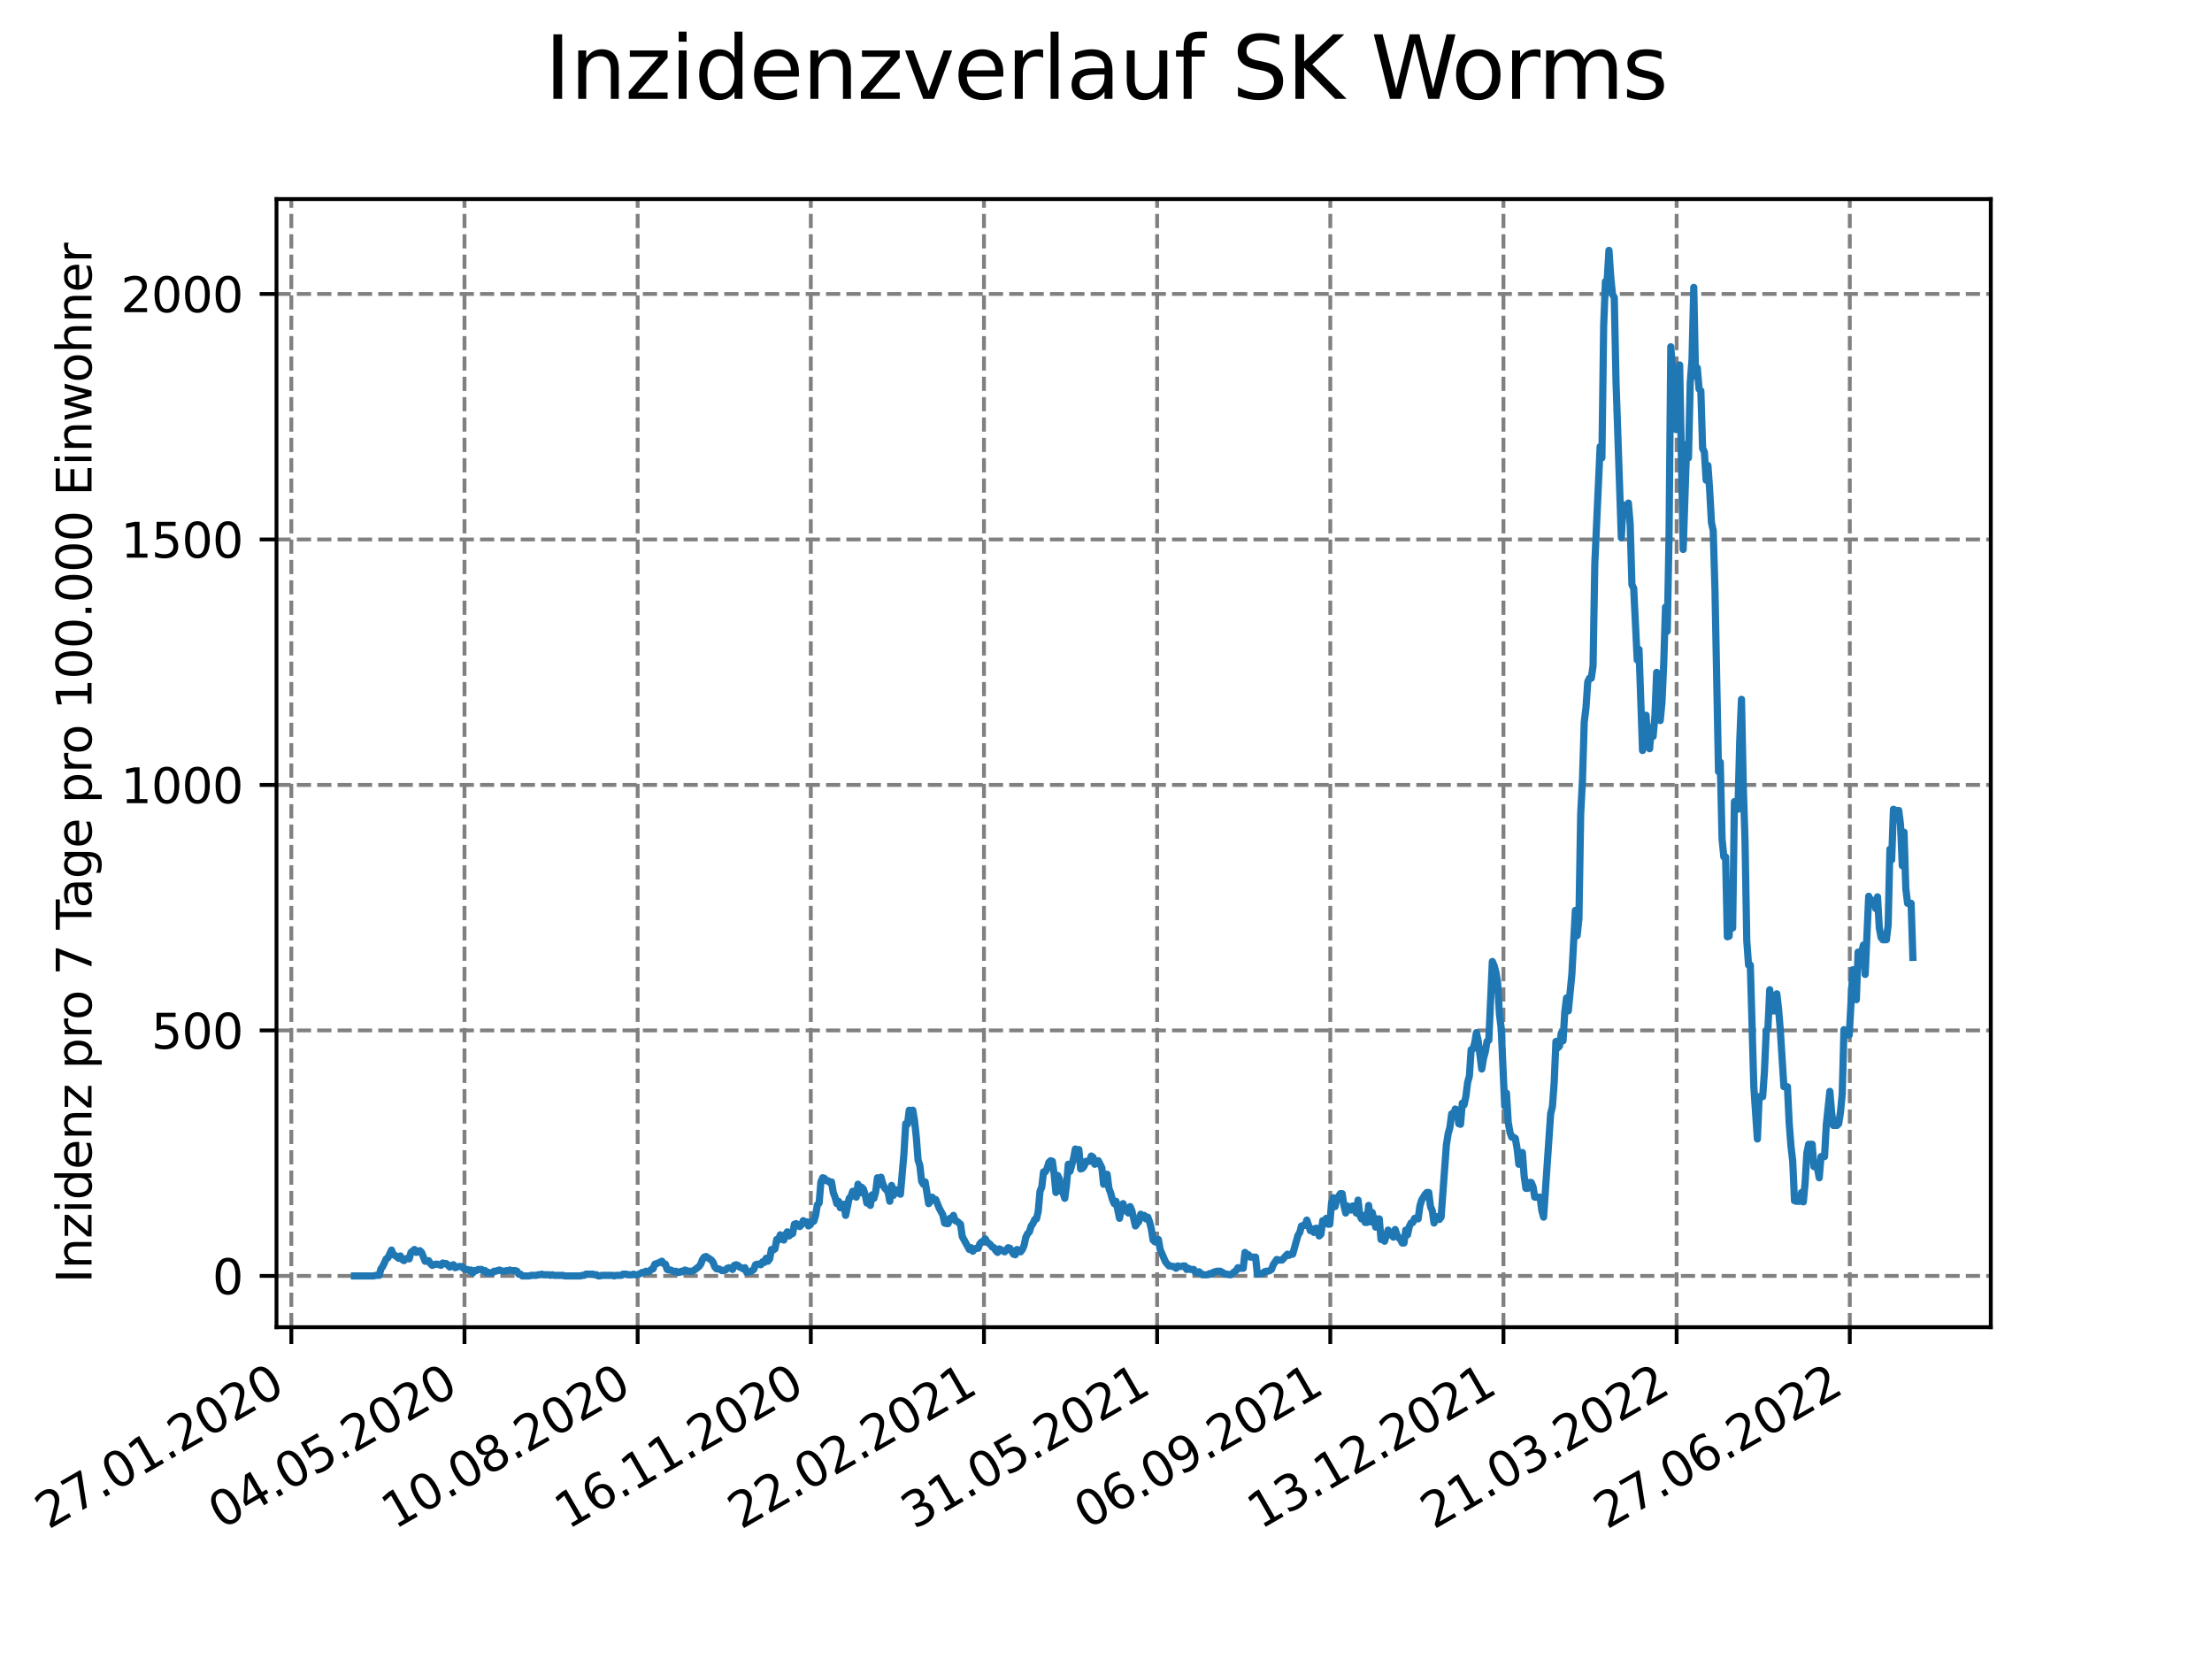 <?xml version="1.0" encoding="utf-8" standalone="no"?>
<!DOCTYPE svg PUBLIC "-//W3C//DTD SVG 1.1//EN"
  "http://www.w3.org/Graphics/SVG/1.1/DTD/svg11.dtd">
<svg xmlns:xlink="http://www.w3.org/1999/xlink" width="460.8pt" height="345.6pt" viewBox="0 0 460.8 345.6" xmlns="http://www.w3.org/2000/svg" version="1.1">
 <defs>
  <style type="text/css">*{stroke-linejoin: round; stroke-linecap: butt}</style>
 </defs>
 <g id="figure_1">
  <g id="patch_1">
   <path d="M 0 345.6 
L 460.8 345.6 
L 460.8 0 
L 0 0 
z
" style="fill: #ffffff"/>
  </g>
  <g id="axes_1">
   <g id="patch_2">
    <path d="M 57.6 276.48 
L 414.72 276.48 
L 414.72 41.472 
L 57.6 41.472 
z
" style="fill: #ffffff"/>
   </g>
   <g id="matplotlib.axis_1">
    <g id="xtick_1">
     <g id="line2d_1">
      <path d="M 60.689 276.48 
L 60.689 41.472 
" clip-path="url(#p555492377f)" style="fill: none; stroke-dasharray: 2.96,1.28; stroke-dashoffset: 0; stroke: #808080; stroke-width: 0.8"/>
     </g>
     <g id="line2d_2">
      <defs>
       <path id="m6aa07b5295" d="M 0 0 
L 0 3.5 
" style="stroke: #000000; stroke-width: 0.8"/>
      </defs>
      <g>
       <use xlink:href="#m6aa07b5295" x="60.689" y="276.48" style="stroke: #000000; stroke-width: 0.8"/>
      </g>
     </g>
     <g id="text_1">
      <!-- 27.01.2020 -->
      <g transform="translate(10.064 318.689)rotate(-30)scale(0.1 -0.1)">
       <defs>
        <path id="DejaVuSans-32" d="M 1228 531 
L 3431 531 
L 3431 0 
L 469 0 
L 469 531 
Q 828 903 1448 1529 
Q 2069 2156 2228 2338 
Q 2531 2678 2651 2914 
Q 2772 3150 2772 3378 
Q 2772 3750 2511 3984 
Q 2250 4219 1831 4219 
Q 1534 4219 1204 4116 
Q 875 4013 500 3803 
L 500 4441 
Q 881 4594 1212 4672 
Q 1544 4750 1819 4750 
Q 2544 4750 2975 4387 
Q 3406 4025 3406 3419 
Q 3406 3131 3298 2873 
Q 3191 2616 2906 2266 
Q 2828 2175 2409 1742 
Q 1991 1309 1228 531 
z
" transform="scale(0.016)"/>
        <path id="DejaVuSans-37" d="M 525 4666 
L 3525 4666 
L 3525 4397 
L 1831 0 
L 1172 0 
L 2766 4134 
L 525 4134 
L 525 4666 
z
" transform="scale(0.016)"/>
        <path id="DejaVuSans-2e" d="M 684 794 
L 1344 794 
L 1344 0 
L 684 0 
L 684 794 
z
" transform="scale(0.016)"/>
        <path id="DejaVuSans-30" d="M 2034 4250 
Q 1547 4250 1301 3770 
Q 1056 3291 1056 2328 
Q 1056 1369 1301 889 
Q 1547 409 2034 409 
Q 2525 409 2770 889 
Q 3016 1369 3016 2328 
Q 3016 3291 2770 3770 
Q 2525 4250 2034 4250 
z
M 2034 4750 
Q 2819 4750 3233 4129 
Q 3647 3509 3647 2328 
Q 3647 1150 3233 529 
Q 2819 -91 2034 -91 
Q 1250 -91 836 529 
Q 422 1150 422 2328 
Q 422 3509 836 4129 
Q 1250 4750 2034 4750 
z
" transform="scale(0.016)"/>
        <path id="DejaVuSans-31" d="M 794 531 
L 1825 531 
L 1825 4091 
L 703 3866 
L 703 4441 
L 1819 4666 
L 2450 4666 
L 2450 531 
L 3481 531 
L 3481 0 
L 794 0 
L 794 531 
z
" transform="scale(0.016)"/>
       </defs>
       <use xlink:href="#DejaVuSans-32"/>
       <use xlink:href="#DejaVuSans-37" x="63.623"/>
       <use xlink:href="#DejaVuSans-2e" x="127.246"/>
       <use xlink:href="#DejaVuSans-30" x="159.033"/>
       <use xlink:href="#DejaVuSans-31" x="222.656"/>
       <use xlink:href="#DejaVuSans-2e" x="286.279"/>
       <use xlink:href="#DejaVuSans-32" x="318.066"/>
       <use xlink:href="#DejaVuSans-30" x="381.689"/>
       <use xlink:href="#DejaVuSans-32" x="445.312"/>
       <use xlink:href="#DejaVuSans-30" x="508.936"/>
      </g>
     </g>
    </g>
    <g id="xtick_2">
     <g id="line2d_3">
      <path d="M 96.762 276.48 
L 96.762 41.472 
" clip-path="url(#p555492377f)" style="fill: none; stroke-dasharray: 2.96,1.28; stroke-dashoffset: 0; stroke: #808080; stroke-width: 0.8"/>
     </g>
     <g id="line2d_4">
      <g>
       <use xlink:href="#m6aa07b5295" x="96.762" y="276.48" style="stroke: #000000; stroke-width: 0.8"/>
      </g>
     </g>
     <g id="text_2">
      <!-- 04.05.2020 -->
      <g transform="translate(46.136 318.689)rotate(-30)scale(0.1 -0.1)">
       <defs>
        <path id="DejaVuSans-34" d="M 2419 4116 
L 825 1625 
L 2419 1625 
L 2419 4116 
z
M 2253 4666 
L 3047 4666 
L 3047 1625 
L 3713 1625 
L 3713 1100 
L 3047 1100 
L 3047 0 
L 2419 0 
L 2419 1100 
L 313 1100 
L 313 1709 
L 2253 4666 
z
" transform="scale(0.016)"/>
        <path id="DejaVuSans-35" d="M 691 4666 
L 3169 4666 
L 3169 4134 
L 1269 4134 
L 1269 2991 
Q 1406 3038 1543 3061 
Q 1681 3084 1819 3084 
Q 2600 3084 3056 2656 
Q 3513 2228 3513 1497 
Q 3513 744 3044 326 
Q 2575 -91 1722 -91 
Q 1428 -91 1123 -41 
Q 819 9 494 109 
L 494 744 
Q 775 591 1075 516 
Q 1375 441 1709 441 
Q 2250 441 2565 725 
Q 2881 1009 2881 1497 
Q 2881 1984 2565 2268 
Q 2250 2553 1709 2553 
Q 1456 2553 1204 2497 
Q 953 2441 691 2322 
L 691 4666 
z
" transform="scale(0.016)"/>
       </defs>
       <use xlink:href="#DejaVuSans-30"/>
       <use xlink:href="#DejaVuSans-34" x="63.623"/>
       <use xlink:href="#DejaVuSans-2e" x="127.246"/>
       <use xlink:href="#DejaVuSans-30" x="159.033"/>
       <use xlink:href="#DejaVuSans-35" x="222.656"/>
       <use xlink:href="#DejaVuSans-2e" x="286.279"/>
       <use xlink:href="#DejaVuSans-32" x="318.066"/>
       <use xlink:href="#DejaVuSans-30" x="381.689"/>
       <use xlink:href="#DejaVuSans-32" x="445.312"/>
       <use xlink:href="#DejaVuSans-30" x="508.936"/>
      </g>
     </g>
    </g>
    <g id="xtick_3">
     <g id="line2d_5">
      <path d="M 132.834 276.48 
L 132.834 41.472 
" clip-path="url(#p555492377f)" style="fill: none; stroke-dasharray: 2.96,1.28; stroke-dashoffset: 0; stroke: #808080; stroke-width: 0.8"/>
     </g>
     <g id="line2d_6">
      <g>
       <use xlink:href="#m6aa07b5295" x="132.834" y="276.48" style="stroke: #000000; stroke-width: 0.8"/>
      </g>
     </g>
     <g id="text_3">
      <!-- 10.08.2020 -->
      <g transform="translate(82.209 318.689)rotate(-30)scale(0.1 -0.1)">
       <defs>
        <path id="DejaVuSans-38" d="M 2034 2216 
Q 1584 2216 1326 1975 
Q 1069 1734 1069 1313 
Q 1069 891 1326 650 
Q 1584 409 2034 409 
Q 2484 409 2743 651 
Q 3003 894 3003 1313 
Q 3003 1734 2745 1975 
Q 2488 2216 2034 2216 
z
M 1403 2484 
Q 997 2584 770 2862 
Q 544 3141 544 3541 
Q 544 4100 942 4425 
Q 1341 4750 2034 4750 
Q 2731 4750 3128 4425 
Q 3525 4100 3525 3541 
Q 3525 3141 3298 2862 
Q 3072 2584 2669 2484 
Q 3125 2378 3379 2068 
Q 3634 1759 3634 1313 
Q 3634 634 3220 271 
Q 2806 -91 2034 -91 
Q 1263 -91 848 271 
Q 434 634 434 1313 
Q 434 1759 690 2068 
Q 947 2378 1403 2484 
z
M 1172 3481 
Q 1172 3119 1398 2916 
Q 1625 2713 2034 2713 
Q 2441 2713 2670 2916 
Q 2900 3119 2900 3481 
Q 2900 3844 2670 4047 
Q 2441 4250 2034 4250 
Q 1625 4250 1398 4047 
Q 1172 3844 1172 3481 
z
" transform="scale(0.016)"/>
       </defs>
       <use xlink:href="#DejaVuSans-31"/>
       <use xlink:href="#DejaVuSans-30" x="63.623"/>
       <use xlink:href="#DejaVuSans-2e" x="127.246"/>
       <use xlink:href="#DejaVuSans-30" x="159.033"/>
       <use xlink:href="#DejaVuSans-38" x="222.656"/>
       <use xlink:href="#DejaVuSans-2e" x="286.279"/>
       <use xlink:href="#DejaVuSans-32" x="318.066"/>
       <use xlink:href="#DejaVuSans-30" x="381.689"/>
       <use xlink:href="#DejaVuSans-32" x="445.312"/>
       <use xlink:href="#DejaVuSans-30" x="508.936"/>
      </g>
     </g>
    </g>
    <g id="xtick_4">
     <g id="line2d_7">
      <path d="M 168.907 276.48 
L 168.907 41.472 
" clip-path="url(#p555492377f)" style="fill: none; stroke-dasharray: 2.96,1.28; stroke-dashoffset: 0; stroke: #808080; stroke-width: 0.8"/>
     </g>
     <g id="line2d_8">
      <g>
       <use xlink:href="#m6aa07b5295" x="168.907" y="276.48" style="stroke: #000000; stroke-width: 0.8"/>
      </g>
     </g>
     <g id="text_4">
      <!-- 16.11.2020 -->
      <g transform="translate(118.282 318.689)rotate(-30)scale(0.1 -0.1)">
       <defs>
        <path id="DejaVuSans-36" d="M 2113 2584 
Q 1688 2584 1439 2293 
Q 1191 2003 1191 1497 
Q 1191 994 1439 701 
Q 1688 409 2113 409 
Q 2538 409 2786 701 
Q 3034 994 3034 1497 
Q 3034 2003 2786 2293 
Q 2538 2584 2113 2584 
z
M 3366 4563 
L 3366 3988 
Q 3128 4100 2886 4159 
Q 2644 4219 2406 4219 
Q 1781 4219 1451 3797 
Q 1122 3375 1075 2522 
Q 1259 2794 1537 2939 
Q 1816 3084 2150 3084 
Q 2853 3084 3261 2657 
Q 3669 2231 3669 1497 
Q 3669 778 3244 343 
Q 2819 -91 2113 -91 
Q 1303 -91 875 529 
Q 447 1150 447 2328 
Q 447 3434 972 4092 
Q 1497 4750 2381 4750 
Q 2619 4750 2861 4703 
Q 3103 4656 3366 4563 
z
" transform="scale(0.016)"/>
       </defs>
       <use xlink:href="#DejaVuSans-31"/>
       <use xlink:href="#DejaVuSans-36" x="63.623"/>
       <use xlink:href="#DejaVuSans-2e" x="127.246"/>
       <use xlink:href="#DejaVuSans-31" x="159.033"/>
       <use xlink:href="#DejaVuSans-31" x="222.656"/>
       <use xlink:href="#DejaVuSans-2e" x="286.279"/>
       <use xlink:href="#DejaVuSans-32" x="318.066"/>
       <use xlink:href="#DejaVuSans-30" x="381.689"/>
       <use xlink:href="#DejaVuSans-32" x="445.312"/>
       <use xlink:href="#DejaVuSans-30" x="508.936"/>
      </g>
     </g>
    </g>
    <g id="xtick_5">
     <g id="line2d_9">
      <path d="M 204.98 276.48 
L 204.98 41.472 
" clip-path="url(#p555492377f)" style="fill: none; stroke-dasharray: 2.96,1.28; stroke-dashoffset: 0; stroke: #808080; stroke-width: 0.8"/>
     </g>
     <g id="line2d_10">
      <g>
       <use xlink:href="#m6aa07b5295" x="204.98" y="276.48" style="stroke: #000000; stroke-width: 0.8"/>
      </g>
     </g>
     <g id="text_5">
      <!-- 22.02.2021 -->
      <g transform="translate(154.355 318.689)rotate(-30)scale(0.1 -0.1)">
       <use xlink:href="#DejaVuSans-32"/>
       <use xlink:href="#DejaVuSans-32" x="63.623"/>
       <use xlink:href="#DejaVuSans-2e" x="127.246"/>
       <use xlink:href="#DejaVuSans-30" x="159.033"/>
       <use xlink:href="#DejaVuSans-32" x="222.656"/>
       <use xlink:href="#DejaVuSans-2e" x="286.279"/>
       <use xlink:href="#DejaVuSans-32" x="318.066"/>
       <use xlink:href="#DejaVuSans-30" x="381.689"/>
       <use xlink:href="#DejaVuSans-32" x="445.312"/>
       <use xlink:href="#DejaVuSans-31" x="508.936"/>
      </g>
     </g>
    </g>
    <g id="xtick_6">
     <g id="line2d_11">
      <path d="M 241.053 276.48 
L 241.053 41.472 
" clip-path="url(#p555492377f)" style="fill: none; stroke-dasharray: 2.96,1.28; stroke-dashoffset: 0; stroke: #808080; stroke-width: 0.8"/>
     </g>
     <g id="line2d_12">
      <g>
       <use xlink:href="#m6aa07b5295" x="241.053" y="276.48" style="stroke: #000000; stroke-width: 0.8"/>
      </g>
     </g>
     <g id="text_6">
      <!-- 31.05.2021 -->
      <g transform="translate(190.427 318.689)rotate(-30)scale(0.1 -0.1)">
       <defs>
        <path id="DejaVuSans-33" d="M 2597 2516 
Q 3050 2419 3304 2112 
Q 3559 1806 3559 1356 
Q 3559 666 3084 287 
Q 2609 -91 1734 -91 
Q 1441 -91 1130 -33 
Q 819 25 488 141 
L 488 750 
Q 750 597 1062 519 
Q 1375 441 1716 441 
Q 2309 441 2620 675 
Q 2931 909 2931 1356 
Q 2931 1769 2642 2001 
Q 2353 2234 1838 2234 
L 1294 2234 
L 1294 2753 
L 1863 2753 
Q 2328 2753 2575 2939 
Q 2822 3125 2822 3475 
Q 2822 3834 2567 4026 
Q 2313 4219 1838 4219 
Q 1578 4219 1281 4162 
Q 984 4106 628 3988 
L 628 4550 
Q 988 4650 1302 4700 
Q 1616 4750 1894 4750 
Q 2613 4750 3031 4423 
Q 3450 4097 3450 3541 
Q 3450 3153 3228 2886 
Q 3006 2619 2597 2516 
z
" transform="scale(0.016)"/>
       </defs>
       <use xlink:href="#DejaVuSans-33"/>
       <use xlink:href="#DejaVuSans-31" x="63.623"/>
       <use xlink:href="#DejaVuSans-2e" x="127.246"/>
       <use xlink:href="#DejaVuSans-30" x="159.033"/>
       <use xlink:href="#DejaVuSans-35" x="222.656"/>
       <use xlink:href="#DejaVuSans-2e" x="286.279"/>
       <use xlink:href="#DejaVuSans-32" x="318.066"/>
       <use xlink:href="#DejaVuSans-30" x="381.689"/>
       <use xlink:href="#DejaVuSans-32" x="445.312"/>
       <use xlink:href="#DejaVuSans-31" x="508.936"/>
      </g>
     </g>
    </g>
    <g id="xtick_7">
     <g id="line2d_13">
      <path d="M 277.125 276.48 
L 277.125 41.472 
" clip-path="url(#p555492377f)" style="fill: none; stroke-dasharray: 2.96,1.28; stroke-dashoffset: 0; stroke: #808080; stroke-width: 0.8"/>
     </g>
     <g id="line2d_14">
      <g>
       <use xlink:href="#m6aa07b5295" x="277.125" y="276.48" style="stroke: #000000; stroke-width: 0.8"/>
      </g>
     </g>
     <g id="text_7">
      <!-- 06.09.2021 -->
      <g transform="translate(226.5 318.689)rotate(-30)scale(0.1 -0.1)">
       <defs>
        <path id="DejaVuSans-39" d="M 703 97 
L 703 672 
Q 941 559 1184 500 
Q 1428 441 1663 441 
Q 2288 441 2617 861 
Q 2947 1281 2994 2138 
Q 2813 1869 2534 1725 
Q 2256 1581 1919 1581 
Q 1219 1581 811 2004 
Q 403 2428 403 3163 
Q 403 3881 828 4315 
Q 1253 4750 1959 4750 
Q 2769 4750 3195 4129 
Q 3622 3509 3622 2328 
Q 3622 1225 3098 567 
Q 2575 -91 1691 -91 
Q 1453 -91 1209 -44 
Q 966 3 703 97 
z
M 1959 2075 
Q 2384 2075 2632 2365 
Q 2881 2656 2881 3163 
Q 2881 3666 2632 3958 
Q 2384 4250 1959 4250 
Q 1534 4250 1286 3958 
Q 1038 3666 1038 3163 
Q 1038 2656 1286 2365 
Q 1534 2075 1959 2075 
z
" transform="scale(0.016)"/>
       </defs>
       <use xlink:href="#DejaVuSans-30"/>
       <use xlink:href="#DejaVuSans-36" x="63.623"/>
       <use xlink:href="#DejaVuSans-2e" x="127.246"/>
       <use xlink:href="#DejaVuSans-30" x="159.033"/>
       <use xlink:href="#DejaVuSans-39" x="222.656"/>
       <use xlink:href="#DejaVuSans-2e" x="286.279"/>
       <use xlink:href="#DejaVuSans-32" x="318.066"/>
       <use xlink:href="#DejaVuSans-30" x="381.689"/>
       <use xlink:href="#DejaVuSans-32" x="445.312"/>
       <use xlink:href="#DejaVuSans-31" x="508.936"/>
      </g>
     </g>
    </g>
    <g id="xtick_8">
     <g id="line2d_15">
      <path d="M 313.198 276.48 
L 313.198 41.472 
" clip-path="url(#p555492377f)" style="fill: none; stroke-dasharray: 2.96,1.28; stroke-dashoffset: 0; stroke: #808080; stroke-width: 0.8"/>
     </g>
     <g id="line2d_16">
      <g>
       <use xlink:href="#m6aa07b5295" x="313.198" y="276.48" style="stroke: #000000; stroke-width: 0.8"/>
      </g>
     </g>
     <g id="text_8">
      <!-- 13.12.2021 -->
      <g transform="translate(262.573 318.689)rotate(-30)scale(0.1 -0.1)">
       <use xlink:href="#DejaVuSans-31"/>
       <use xlink:href="#DejaVuSans-33" x="63.623"/>
       <use xlink:href="#DejaVuSans-2e" x="127.246"/>
       <use xlink:href="#DejaVuSans-31" x="159.033"/>
       <use xlink:href="#DejaVuSans-32" x="222.656"/>
       <use xlink:href="#DejaVuSans-2e" x="286.279"/>
       <use xlink:href="#DejaVuSans-32" x="318.066"/>
       <use xlink:href="#DejaVuSans-30" x="381.689"/>
       <use xlink:href="#DejaVuSans-32" x="445.312"/>
       <use xlink:href="#DejaVuSans-31" x="508.936"/>
      </g>
     </g>
    </g>
    <g id="xtick_9">
     <g id="line2d_17">
      <path d="M 349.271 276.48 
L 349.271 41.472 
" clip-path="url(#p555492377f)" style="fill: none; stroke-dasharray: 2.96,1.28; stroke-dashoffset: 0; stroke: #808080; stroke-width: 0.8"/>
     </g>
     <g id="line2d_18">
      <g>
       <use xlink:href="#m6aa07b5295" x="349.271" y="276.48" style="stroke: #000000; stroke-width: 0.8"/>
      </g>
     </g>
     <g id="text_9">
      <!-- 21.03.2022 -->
      <g transform="translate(298.645 318.689)rotate(-30)scale(0.1 -0.1)">
       <use xlink:href="#DejaVuSans-32"/>
       <use xlink:href="#DejaVuSans-31" x="63.623"/>
       <use xlink:href="#DejaVuSans-2e" x="127.246"/>
       <use xlink:href="#DejaVuSans-30" x="159.033"/>
       <use xlink:href="#DejaVuSans-33" x="222.656"/>
       <use xlink:href="#DejaVuSans-2e" x="286.279"/>
       <use xlink:href="#DejaVuSans-32" x="318.066"/>
       <use xlink:href="#DejaVuSans-30" x="381.689"/>
       <use xlink:href="#DejaVuSans-32" x="445.312"/>
       <use xlink:href="#DejaVuSans-32" x="508.936"/>
      </g>
     </g>
    </g>
    <g id="xtick_10">
     <g id="line2d_19">
      <path d="M 385.343 276.48 
L 385.343 41.472 
" clip-path="url(#p555492377f)" style="fill: none; stroke-dasharray: 2.96,1.28; stroke-dashoffset: 0; stroke: #808080; stroke-width: 0.8"/>
     </g>
     <g id="line2d_20">
      <g>
       <use xlink:href="#m6aa07b5295" x="385.343" y="276.48" style="stroke: #000000; stroke-width: 0.8"/>
      </g>
     </g>
     <g id="text_10">
      <!-- 27.06.2022 -->
      <g transform="translate(334.718 318.689)rotate(-30)scale(0.1 -0.1)">
       <use xlink:href="#DejaVuSans-32"/>
       <use xlink:href="#DejaVuSans-37" x="63.623"/>
       <use xlink:href="#DejaVuSans-2e" x="127.246"/>
       <use xlink:href="#DejaVuSans-30" x="159.033"/>
       <use xlink:href="#DejaVuSans-36" x="222.656"/>
       <use xlink:href="#DejaVuSans-2e" x="286.279"/>
       <use xlink:href="#DejaVuSans-32" x="318.066"/>
       <use xlink:href="#DejaVuSans-30" x="381.689"/>
       <use xlink:href="#DejaVuSans-32" x="445.312"/>
       <use xlink:href="#DejaVuSans-32" x="508.936"/>
      </g>
     </g>
    </g>
   </g>
   <g id="matplotlib.axis_2">
    <g id="ytick_1">
     <g id="line2d_21">
      <path d="M 57.6 265.798 
L 414.72 265.798 
" clip-path="url(#p555492377f)" style="fill: none; stroke-dasharray: 2.96,1.28; stroke-dashoffset: 0; stroke: #808080; stroke-width: 0.8"/>
     </g>
     <g id="line2d_22">
      <defs>
       <path id="mf9fb3c5ab1" d="M 0 0 
L -3.5 0 
" style="stroke: #000000; stroke-width: 0.8"/>
      </defs>
      <g>
       <use xlink:href="#mf9fb3c5ab1" x="57.6" y="265.798" style="stroke: #000000; stroke-width: 0.8"/>
      </g>
     </g>
     <g id="text_11">
      <!-- 0 -->
      <g transform="translate(44.237 269.597)scale(0.1 -0.1)">
       <use xlink:href="#DejaVuSans-30"/>
      </g>
     </g>
    </g>
    <g id="ytick_2">
     <g id="line2d_23">
      <path d="M 57.6 214.657 
L 414.72 214.657 
" clip-path="url(#p555492377f)" style="fill: none; stroke-dasharray: 2.96,1.28; stroke-dashoffset: 0; stroke: #808080; stroke-width: 0.8"/>
     </g>
     <g id="line2d_24">
      <g>
       <use xlink:href="#mf9fb3c5ab1" x="57.6" y="214.657" style="stroke: #000000; stroke-width: 0.8"/>
      </g>
     </g>
     <g id="text_12">
      <!-- 500 -->
      <g transform="translate(31.512 218.456)scale(0.1 -0.1)">
       <use xlink:href="#DejaVuSans-35"/>
       <use xlink:href="#DejaVuSans-30" x="63.623"/>
       <use xlink:href="#DejaVuSans-30" x="127.246"/>
      </g>
     </g>
    </g>
    <g id="ytick_3">
     <g id="line2d_25">
      <path d="M 57.6 163.516 
L 414.72 163.516 
" clip-path="url(#p555492377f)" style="fill: none; stroke-dasharray: 2.96,1.28; stroke-dashoffset: 0; stroke: #808080; stroke-width: 0.8"/>
     </g>
     <g id="line2d_26">
      <g>
       <use xlink:href="#mf9fb3c5ab1" x="57.6" y="163.516" style="stroke: #000000; stroke-width: 0.8"/>
      </g>
     </g>
     <g id="text_13">
      <!-- 1000 -->
      <g transform="translate(25.15 167.315)scale(0.1 -0.1)">
       <use xlink:href="#DejaVuSans-31"/>
       <use xlink:href="#DejaVuSans-30" x="63.623"/>
       <use xlink:href="#DejaVuSans-30" x="127.246"/>
       <use xlink:href="#DejaVuSans-30" x="190.869"/>
      </g>
     </g>
    </g>
    <g id="ytick_4">
     <g id="line2d_27">
      <path d="M 57.6 112.375 
L 414.72 112.375 
" clip-path="url(#p555492377f)" style="fill: none; stroke-dasharray: 2.96,1.28; stroke-dashoffset: 0; stroke: #808080; stroke-width: 0.8"/>
     </g>
     <g id="line2d_28">
      <g>
       <use xlink:href="#mf9fb3c5ab1" x="57.6" y="112.375" style="stroke: #000000; stroke-width: 0.8"/>
      </g>
     </g>
     <g id="text_14">
      <!-- 1500 -->
      <g transform="translate(25.15 116.174)scale(0.1 -0.1)">
       <use xlink:href="#DejaVuSans-31"/>
       <use xlink:href="#DejaVuSans-35" x="63.623"/>
       <use xlink:href="#DejaVuSans-30" x="127.246"/>
       <use xlink:href="#DejaVuSans-30" x="190.869"/>
      </g>
     </g>
    </g>
    <g id="ytick_5">
     <g id="line2d_29">
      <path d="M 57.6 61.234 
L 414.72 61.234 
" clip-path="url(#p555492377f)" style="fill: none; stroke-dasharray: 2.96,1.28; stroke-dashoffset: 0; stroke: #808080; stroke-width: 0.8"/>
     </g>
     <g id="line2d_30">
      <g>
       <use xlink:href="#mf9fb3c5ab1" x="57.6" y="61.234" style="stroke: #000000; stroke-width: 0.8"/>
      </g>
     </g>
     <g id="text_15">
      <!-- 2000 -->
      <g transform="translate(25.15 65.033)scale(0.1 -0.1)">
       <use xlink:href="#DejaVuSans-32"/>
       <use xlink:href="#DejaVuSans-30" x="63.623"/>
       <use xlink:href="#DejaVuSans-30" x="127.246"/>
       <use xlink:href="#DejaVuSans-30" x="190.869"/>
      </g>
     </g>
    </g>
    <g id="text_16">
     <!-- Inzidenz pro 7 Tage pro 100.000 Einwohner -->
     <g transform="translate(19.07 267.301)rotate(-90)scale(0.1 -0.1)">
      <defs>
       <path id="DejaVuSans-49" d="M 628 4666 
L 1259 4666 
L 1259 0 
L 628 0 
L 628 4666 
z
" transform="scale(0.016)"/>
       <path id="DejaVuSans-6e" d="M 3513 2113 
L 3513 0 
L 2938 0 
L 2938 2094 
Q 2938 2591 2744 2837 
Q 2550 3084 2163 3084 
Q 1697 3084 1428 2787 
Q 1159 2491 1159 1978 
L 1159 0 
L 581 0 
L 581 3500 
L 1159 3500 
L 1159 2956 
Q 1366 3272 1645 3428 
Q 1925 3584 2291 3584 
Q 2894 3584 3203 3211 
Q 3513 2838 3513 2113 
z
" transform="scale(0.016)"/>
       <path id="DejaVuSans-7a" d="M 353 3500 
L 3084 3500 
L 3084 2975 
L 922 459 
L 3084 459 
L 3084 0 
L 275 0 
L 275 525 
L 2438 3041 
L 353 3041 
L 353 3500 
z
" transform="scale(0.016)"/>
       <path id="DejaVuSans-69" d="M 603 3500 
L 1178 3500 
L 1178 0 
L 603 0 
L 603 3500 
z
M 603 4863 
L 1178 4863 
L 1178 4134 
L 603 4134 
L 603 4863 
z
" transform="scale(0.016)"/>
       <path id="DejaVuSans-64" d="M 2906 2969 
L 2906 4863 
L 3481 4863 
L 3481 0 
L 2906 0 
L 2906 525 
Q 2725 213 2448 61 
Q 2172 -91 1784 -91 
Q 1150 -91 751 415 
Q 353 922 353 1747 
Q 353 2572 751 3078 
Q 1150 3584 1784 3584 
Q 2172 3584 2448 3432 
Q 2725 3281 2906 2969 
z
M 947 1747 
Q 947 1113 1208 752 
Q 1469 391 1925 391 
Q 2381 391 2643 752 
Q 2906 1113 2906 1747 
Q 2906 2381 2643 2742 
Q 2381 3103 1925 3103 
Q 1469 3103 1208 2742 
Q 947 2381 947 1747 
z
" transform="scale(0.016)"/>
       <path id="DejaVuSans-65" d="M 3597 1894 
L 3597 1613 
L 953 1613 
Q 991 1019 1311 708 
Q 1631 397 2203 397 
Q 2534 397 2845 478 
Q 3156 559 3463 722 
L 3463 178 
Q 3153 47 2828 -22 
Q 2503 -91 2169 -91 
Q 1331 -91 842 396 
Q 353 884 353 1716 
Q 353 2575 817 3079 
Q 1281 3584 2069 3584 
Q 2775 3584 3186 3129 
Q 3597 2675 3597 1894 
z
M 3022 2063 
Q 3016 2534 2758 2815 
Q 2500 3097 2075 3097 
Q 1594 3097 1305 2825 
Q 1016 2553 972 2059 
L 3022 2063 
z
" transform="scale(0.016)"/>
       <path id="DejaVuSans-20" transform="scale(0.016)"/>
       <path id="DejaVuSans-70" d="M 1159 525 
L 1159 -1331 
L 581 -1331 
L 581 3500 
L 1159 3500 
L 1159 2969 
Q 1341 3281 1617 3432 
Q 1894 3584 2278 3584 
Q 2916 3584 3314 3078 
Q 3713 2572 3713 1747 
Q 3713 922 3314 415 
Q 2916 -91 2278 -91 
Q 1894 -91 1617 61 
Q 1341 213 1159 525 
z
M 3116 1747 
Q 3116 2381 2855 2742 
Q 2594 3103 2138 3103 
Q 1681 3103 1420 2742 
Q 1159 2381 1159 1747 
Q 1159 1113 1420 752 
Q 1681 391 2138 391 
Q 2594 391 2855 752 
Q 3116 1113 3116 1747 
z
" transform="scale(0.016)"/>
       <path id="DejaVuSans-72" d="M 2631 2963 
Q 2534 3019 2420 3045 
Q 2306 3072 2169 3072 
Q 1681 3072 1420 2755 
Q 1159 2438 1159 1844 
L 1159 0 
L 581 0 
L 581 3500 
L 1159 3500 
L 1159 2956 
Q 1341 3275 1631 3429 
Q 1922 3584 2338 3584 
Q 2397 3584 2469 3576 
Q 2541 3569 2628 3553 
L 2631 2963 
z
" transform="scale(0.016)"/>
       <path id="DejaVuSans-6f" d="M 1959 3097 
Q 1497 3097 1228 2736 
Q 959 2375 959 1747 
Q 959 1119 1226 758 
Q 1494 397 1959 397 
Q 2419 397 2687 759 
Q 2956 1122 2956 1747 
Q 2956 2369 2687 2733 
Q 2419 3097 1959 3097 
z
M 1959 3584 
Q 2709 3584 3137 3096 
Q 3566 2609 3566 1747 
Q 3566 888 3137 398 
Q 2709 -91 1959 -91 
Q 1206 -91 779 398 
Q 353 888 353 1747 
Q 353 2609 779 3096 
Q 1206 3584 1959 3584 
z
" transform="scale(0.016)"/>
       <path id="DejaVuSans-54" d="M -19 4666 
L 3928 4666 
L 3928 4134 
L 2272 4134 
L 2272 0 
L 1638 0 
L 1638 4134 
L -19 4134 
L -19 4666 
z
" transform="scale(0.016)"/>
       <path id="DejaVuSans-61" d="M 2194 1759 
Q 1497 1759 1228 1600 
Q 959 1441 959 1056 
Q 959 750 1161 570 
Q 1363 391 1709 391 
Q 2188 391 2477 730 
Q 2766 1069 2766 1631 
L 2766 1759 
L 2194 1759 
z
M 3341 1997 
L 3341 0 
L 2766 0 
L 2766 531 
Q 2569 213 2275 61 
Q 1981 -91 1556 -91 
Q 1019 -91 701 211 
Q 384 513 384 1019 
Q 384 1609 779 1909 
Q 1175 2209 1959 2209 
L 2766 2209 
L 2766 2266 
Q 2766 2663 2505 2880 
Q 2244 3097 1772 3097 
Q 1472 3097 1187 3025 
Q 903 2953 641 2809 
L 641 3341 
Q 956 3463 1253 3523 
Q 1550 3584 1831 3584 
Q 2591 3584 2966 3190 
Q 3341 2797 3341 1997 
z
" transform="scale(0.016)"/>
       <path id="DejaVuSans-67" d="M 2906 1791 
Q 2906 2416 2648 2759 
Q 2391 3103 1925 3103 
Q 1463 3103 1205 2759 
Q 947 2416 947 1791 
Q 947 1169 1205 825 
Q 1463 481 1925 481 
Q 2391 481 2648 825 
Q 2906 1169 2906 1791 
z
M 3481 434 
Q 3481 -459 3084 -895 
Q 2688 -1331 1869 -1331 
Q 1566 -1331 1297 -1286 
Q 1028 -1241 775 -1147 
L 775 -588 
Q 1028 -725 1275 -790 
Q 1522 -856 1778 -856 
Q 2344 -856 2625 -561 
Q 2906 -266 2906 331 
L 2906 616 
Q 2728 306 2450 153 
Q 2172 0 1784 0 
Q 1141 0 747 490 
Q 353 981 353 1791 
Q 353 2603 747 3093 
Q 1141 3584 1784 3584 
Q 2172 3584 2450 3431 
Q 2728 3278 2906 2969 
L 2906 3500 
L 3481 3500 
L 3481 434 
z
" transform="scale(0.016)"/>
       <path id="DejaVuSans-45" d="M 628 4666 
L 3578 4666 
L 3578 4134 
L 1259 4134 
L 1259 2753 
L 3481 2753 
L 3481 2222 
L 1259 2222 
L 1259 531 
L 3634 531 
L 3634 0 
L 628 0 
L 628 4666 
z
" transform="scale(0.016)"/>
       <path id="DejaVuSans-77" d="M 269 3500 
L 844 3500 
L 1563 769 
L 2278 3500 
L 2956 3500 
L 3675 769 
L 4391 3500 
L 4966 3500 
L 4050 0 
L 3372 0 
L 2619 2869 
L 1863 0 
L 1184 0 
L 269 3500 
z
" transform="scale(0.016)"/>
       <path id="DejaVuSans-68" d="M 3513 2113 
L 3513 0 
L 2938 0 
L 2938 2094 
Q 2938 2591 2744 2837 
Q 2550 3084 2163 3084 
Q 1697 3084 1428 2787 
Q 1159 2491 1159 1978 
L 1159 0 
L 581 0 
L 581 4863 
L 1159 4863 
L 1159 2956 
Q 1366 3272 1645 3428 
Q 1925 3584 2291 3584 
Q 2894 3584 3203 3211 
Q 3513 2838 3513 2113 
z
" transform="scale(0.016)"/>
      </defs>
      <use xlink:href="#DejaVuSans-49"/>
      <use xlink:href="#DejaVuSans-6e" x="29.492"/>
      <use xlink:href="#DejaVuSans-7a" x="92.871"/>
      <use xlink:href="#DejaVuSans-69" x="145.361"/>
      <use xlink:href="#DejaVuSans-64" x="173.145"/>
      <use xlink:href="#DejaVuSans-65" x="236.621"/>
      <use xlink:href="#DejaVuSans-6e" x="298.145"/>
      <use xlink:href="#DejaVuSans-7a" x="361.523"/>
      <use xlink:href="#DejaVuSans-20" x="414.014"/>
      <use xlink:href="#DejaVuSans-70" x="445.801"/>
      <use xlink:href="#DejaVuSans-72" x="509.277"/>
      <use xlink:href="#DejaVuSans-6f" x="548.141"/>
      <use xlink:href="#DejaVuSans-20" x="609.322"/>
      <use xlink:href="#DejaVuSans-37" x="641.109"/>
      <use xlink:href="#DejaVuSans-20" x="704.732"/>
      <use xlink:href="#DejaVuSans-54" x="736.52"/>
      <use xlink:href="#DejaVuSans-61" x="781.104"/>
      <use xlink:href="#DejaVuSans-67" x="842.383"/>
      <use xlink:href="#DejaVuSans-65" x="905.859"/>
      <use xlink:href="#DejaVuSans-20" x="967.383"/>
      <use xlink:href="#DejaVuSans-70" x="999.17"/>
      <use xlink:href="#DejaVuSans-72" x="1062.646"/>
      <use xlink:href="#DejaVuSans-6f" x="1101.51"/>
      <use xlink:href="#DejaVuSans-20" x="1162.691"/>
      <use xlink:href="#DejaVuSans-31" x="1194.479"/>
      <use xlink:href="#DejaVuSans-30" x="1258.102"/>
      <use xlink:href="#DejaVuSans-30" x="1321.725"/>
      <use xlink:href="#DejaVuSans-2e" x="1385.348"/>
      <use xlink:href="#DejaVuSans-30" x="1417.135"/>
      <use xlink:href="#DejaVuSans-30" x="1480.758"/>
      <use xlink:href="#DejaVuSans-30" x="1544.381"/>
      <use xlink:href="#DejaVuSans-20" x="1608.004"/>
      <use xlink:href="#DejaVuSans-45" x="1639.791"/>
      <use xlink:href="#DejaVuSans-69" x="1702.975"/>
      <use xlink:href="#DejaVuSans-6e" x="1730.758"/>
      <use xlink:href="#DejaVuSans-77" x="1794.137"/>
      <use xlink:href="#DejaVuSans-6f" x="1875.924"/>
      <use xlink:href="#DejaVuSans-68" x="1937.105"/>
      <use xlink:href="#DejaVuSans-6e" x="2000.484"/>
      <use xlink:href="#DejaVuSans-65" x="2063.863"/>
      <use xlink:href="#DejaVuSans-72" x="2125.387"/>
     </g>
    </g>
   </g>
   <g id="line2d_31">
    <path d="M 73.833 265.798 
L 77.882 265.798 
L 78.25 265.675 
L 78.986 265.675 
L 79.354 264.329 
L 79.722 263.839 
L 80.458 262.247 
L 80.826 262.002 
L 81.563 260.411 
L 81.931 261.39 
L 82.299 261.513 
L 83.035 262.125 
L 83.403 261.635 
L 83.771 262.37 
L 84.139 262.615 
L 84.507 262.247 
L 84.875 262.125 
L 85.243 262.247 
L 85.612 260.901 
L 86.348 260.288 
L 86.716 260.901 
L 87.084 260.778 
L 87.452 260.533 
L 87.82 260.901 
L 88.556 262.737 
L 88.924 262.737 
L 89.292 262.615 
L 89.661 263.227 
L 90.029 263.594 
L 90.765 263.349 
L 91.133 263.349 
L 91.869 263.594 
L 92.237 263.104 
L 92.605 263.227 
L 92.973 263.227 
L 93.71 263.961 
L 94.078 263.594 
L 94.446 263.472 
L 94.814 264.084 
L 95.55 263.839 
L 96.286 263.839 
L 96.654 264.329 
L 97.022 264.451 
L 97.39 264.451 
L 97.759 264.696 
L 98.127 264.573 
L 98.495 265.186 
L 98.863 264.696 
L 99.231 264.696 
L 99.599 264.451 
L 100.335 264.451 
L 100.703 264.818 
L 101.071 264.696 
L 101.439 265.186 
L 101.807 265.063 
L 102.176 265.186 
L 102.544 265.186 
L 102.912 264.818 
L 103.28 264.818 
L 104.016 264.573 
L 104.752 264.818 
L 105.12 264.818 
L 105.488 264.696 
L 105.856 264.696 
L 106.225 264.573 
L 106.593 264.696 
L 107.329 264.696 
L 107.697 264.818 
L 108.065 265.431 
L 108.433 265.431 
L 108.801 265.798 
L 110.274 265.798 
L 110.642 265.675 
L 111.746 265.675 
L 112.114 265.553 
L 112.482 265.553 
L 112.85 265.431 
L 113.218 265.553 
L 114.323 265.553 
L 114.691 265.675 
L 115.059 265.553 
L 115.427 265.675 
L 117.267 265.675 
L 117.635 265.798 
L 120.948 265.798 
L 121.316 265.675 
L 121.684 265.675 
L 122.052 265.431 
L 123.525 265.431 
L 123.893 265.553 
L 124.261 265.553 
L 124.629 265.798 
L 124.997 265.798 
L 125.365 265.675 
L 127.574 265.675 
L 127.942 265.798 
L 128.31 265.675 
L 129.414 265.675 
L 129.782 265.431 
L 130.518 265.431 
L 130.887 265.553 
L 131.623 265.553 
L 131.991 265.431 
L 132.359 265.553 
L 132.727 265.553 
L 133.095 265.431 
L 133.831 265.063 
L 134.199 265.063 
L 134.567 264.818 
L 134.936 264.941 
L 135.304 264.818 
L 135.672 264.451 
L 136.04 264.329 
L 136.408 263.349 
L 137.144 263.104 
L 137.88 262.737 
L 138.248 263.227 
L 138.616 263.349 
L 138.984 264.451 
L 139.353 264.573 
L 139.721 264.573 
L 140.457 264.941 
L 140.825 264.818 
L 141.193 265.063 
L 141.561 265.063 
L 141.929 264.818 
L 142.297 264.941 
L 142.665 264.573 
L 143.402 264.818 
L 144.138 264.818 
L 144.506 264.696 
L 145.61 263.839 
L 145.978 263.349 
L 146.346 262.37 
L 146.714 261.88 
L 147.082 261.758 
L 148.187 262.492 
L 148.555 262.982 
L 148.923 263.961 
L 149.291 264.329 
L 149.659 264.329 
L 150.027 264.451 
L 150.395 264.696 
L 150.763 264.696 
L 151.131 264.573 
L 151.5 264.206 
L 151.868 264.084 
L 152.236 264.206 
L 152.604 264.451 
L 152.972 263.594 
L 153.34 263.472 
L 153.708 263.594 
L 154.076 263.961 
L 154.444 264.084 
L 154.812 264.329 
L 155.18 264.084 
L 155.548 265.063 
L 155.917 264.941 
L 156.285 264.941 
L 157.021 264.451 
L 157.389 263.472 
L 157.757 263.349 
L 158.125 263.349 
L 158.493 263.472 
L 158.861 262.859 
L 159.229 262.982 
L 159.597 262.125 
L 159.966 262.737 
L 160.334 262.247 
L 160.702 260.288 
L 161.07 260.411 
L 161.438 260.166 
L 161.806 258.207 
L 162.174 258.329 
L 162.542 257.228 
L 163.278 258.329 
L 163.646 257.228 
L 164.015 256.615 
L 164.383 257.472 
L 164.751 257.105 
L 165.119 256.983 
L 165.487 255.024 
L 165.855 254.901 
L 166.591 255.514 
L 166.959 255.146 
L 167.327 254.289 
L 167.695 254.534 
L 168.064 254.534 
L 168.432 255.391 
L 168.8 255.146 
L 169.168 254.412 
L 169.536 254.412 
L 169.904 253.187 
L 170.272 250.984 
L 170.64 250.616 
L 171.008 246.209 
L 171.376 245.352 
L 171.744 245.474 
L 172.113 245.964 
L 172.481 245.964 
L 172.849 246.331 
L 173.217 246.209 
L 173.585 248.412 
L 173.953 249.392 
L 174.321 250.739 
L 174.689 250.249 
L 175.057 251.596 
L 175.793 250.861 
L 176.161 253.187 
L 176.898 249.637 
L 177.266 249.27 
L 177.634 248.168 
L 178.002 248.168 
L 178.37 249.392 
L 178.738 246.698 
L 179.106 248.535 
L 179.474 247.311 
L 179.842 247.678 
L 180.21 248.78 
L 180.579 250.616 
L 180.947 250.616 
L 181.315 251.106 
L 181.683 248.902 
L 182.051 249.637 
L 182.419 248.29 
L 182.787 245.352 
L 183.155 246.821 
L 183.523 245.229 
L 183.891 246.576 
L 184.259 247.433 
L 184.996 248.29 
L 185.364 250.249 
L 185.732 246.943 
L 186.1 249.025 
L 186.468 247.8 
L 186.836 248.535 
L 187.204 247.8 
L 187.572 248.78 
L 188.308 240.332 
L 188.677 234.088 
L 189.045 234.21 
L 189.413 231.272 
L 189.781 232.619 
L 190.149 231.272 
L 190.517 233.476 
L 190.885 236.904 
L 191.253 241.679 
L 191.621 242.781 
L 191.989 246.086 
L 192.357 246.698 
L 192.725 246.209 
L 193.462 250.739 
L 193.83 250.249 
L 194.198 249.392 
L 194.566 249.882 
L 194.934 249.882 
L 195.67 251.718 
L 196.406 253.065 
L 196.774 254.779 
L 197.143 254.901 
L 197.511 254.901 
L 197.879 253.799 
L 198.247 253.922 
L 198.615 253.187 
L 198.983 254.289 
L 199.351 254.412 
L 200.087 255.024 
L 200.455 257.595 
L 201.928 260.288 
L 202.296 259.921 
L 202.664 260.656 
L 203.032 260.166 
L 203.4 260.044 
L 203.768 260.044 
L 204.136 259.064 
L 204.504 258.697 
L 204.872 258.574 
L 205.241 258.085 
L 205.609 258.697 
L 206.345 259.309 
L 206.713 259.799 
L 207.081 259.921 
L 207.449 260.533 
L 207.817 260.901 
L 208.185 260.166 
L 209.289 260.778 
L 210.026 259.921 
L 210.394 260.044 
L 211.13 261.268 
L 211.498 261.39 
L 211.866 260.288 
L 212.234 260.656 
L 212.602 260.778 
L 212.97 260.288 
L 213.338 259.431 
L 213.707 257.717 
L 214.075 256.983 
L 214.443 256.615 
L 214.811 255.391 
L 215.179 254.901 
L 215.547 254.044 
L 215.915 253.922 
L 216.283 252.33 
L 216.651 248.168 
L 217.019 247.311 
L 217.387 244.127 
L 217.756 244.127 
L 218.124 243.393 
L 218.492 242.168 
L 218.86 241.801 
L 219.228 241.924 
L 219.596 244.617 
L 219.964 248.412 
L 220.332 244.862 
L 220.7 245.597 
L 221.068 248.168 
L 221.436 248.412 
L 221.805 249.637 
L 222.173 246.821 
L 222.541 242.536 
L 222.909 244.005 
L 223.645 241.311 
L 224.013 239.353 
L 224.381 239.842 
L 224.749 239.475 
L 225.117 243.515 
L 225.485 243.393 
L 225.854 242.903 
L 226.222 241.924 
L 226.958 241.924 
L 227.326 240.822 
L 227.694 241.067 
L 228.062 242.536 
L 228.43 242.046 
L 228.798 241.801 
L 229.534 243.27 
L 229.902 246.698 
L 230.271 246.209 
L 230.639 244.617 
L 231.007 247.555 
L 231.375 248.535 
L 231.743 249.882 
L 232.111 250.739 
L 232.479 250.249 
L 233.215 253.799 
L 233.583 251.841 
L 233.951 250.739 
L 234.32 252.208 
L 234.688 252.208 
L 235.056 252.698 
L 235.424 251.351 
L 235.792 252.208 
L 236.528 255.391 
L 237.264 254.412 
L 237.632 252.942 
L 238 253.31 
L 238.369 253.187 
L 238.737 253.922 
L 239.105 253.555 
L 239.473 254.534 
L 239.841 256.003 
L 240.209 258.329 
L 240.577 258.697 
L 240.945 258.697 
L 241.313 258.207 
L 241.681 260.288 
L 242.418 262.002 
L 242.786 262.859 
L 243.522 263.716 
L 243.89 263.716 
L 244.258 263.839 
L 244.626 263.839 
L 244.994 264.206 
L 245.362 263.716 
L 245.73 263.839 
L 246.098 263.839 
L 246.466 263.716 
L 246.835 263.716 
L 247.203 264.451 
L 247.571 264.206 
L 247.939 264.451 
L 248.675 264.451 
L 249.043 265.063 
L 249.411 265.186 
L 249.779 264.941 
L 250.515 265.553 
L 251.62 265.553 
L 251.988 265.308 
L 252.356 265.431 
L 252.724 265.063 
L 253.46 264.818 
L 254.196 264.818 
L 255.301 265.431 
L 255.669 265.431 
L 256.037 265.553 
L 256.405 265.553 
L 257.141 264.941 
L 257.509 264.696 
L 257.877 264.084 
L 258.245 264.206 
L 258.982 264.206 
L 259.35 260.901 
L 259.718 261.268 
L 260.086 261.39 
L 260.454 261.88 
L 261.558 261.88 
L 261.926 265.431 
L 262.294 265.308 
L 263.031 265.308 
L 263.399 264.941 
L 263.767 264.818 
L 264.135 264.818 
L 264.503 264.696 
L 264.871 264.451 
L 265.239 263.472 
L 265.975 262.37 
L 266.343 262.492 
L 267.079 262.492 
L 268.184 261.268 
L 268.552 261.513 
L 268.92 261.268 
L 269.288 261.268 
L 270.392 257.35 
L 270.76 256.738 
L 271.128 255.391 
L 271.497 255.269 
L 271.865 255.269 
L 272.233 254.167 
L 272.969 256.371 
L 273.337 256.003 
L 273.705 256.738 
L 274.073 255.881 
L 274.441 255.881 
L 274.809 257.472 
L 275.177 257.105 
L 275.546 254.289 
L 275.914 254.657 
L 276.282 253.799 
L 276.65 255.024 
L 277.018 255.024 
L 277.386 250.616 
L 277.754 249.514 
L 278.122 251.351 
L 278.49 249.759 
L 279.226 248.657 
L 279.595 248.657 
L 279.963 251.106 
L 280.331 252.698 
L 280.699 251.228 
L 281.067 251.841 
L 281.435 252.085 
L 281.803 251.228 
L 282.171 251.228 
L 282.539 252.698 
L 282.907 250.004 
L 283.275 253.187 
L 283.643 253.922 
L 284.012 253.187 
L 284.38 254.657 
L 284.748 254.657 
L 285.116 251.106 
L 285.484 254.534 
L 285.852 252.575 
L 286.588 255.636 
L 286.956 253.922 
L 287.324 253.922 
L 287.692 258.207 
L 288.061 257.84 
L 288.429 258.574 
L 289.165 256.248 
L 289.533 257.228 
L 289.901 257.228 
L 290.269 257.717 
L 290.637 256.126 
L 291.005 257.228 
L 291.373 257.84 
L 291.741 258.207 
L 292.11 258.942 
L 292.478 258.942 
L 292.846 256.248 
L 293.214 257.228 
L 293.582 255.514 
L 293.95 254.779 
L 294.318 254.657 
L 294.686 253.799 
L 295.054 253.799 
L 295.422 253.922 
L 295.79 251.228 
L 296.159 250.004 
L 296.895 248.78 
L 297.263 248.412 
L 297.631 248.412 
L 297.999 251.351 
L 298.367 252.208 
L 298.735 254.779 
L 299.103 253.799 
L 299.471 253.432 
L 299.839 254.044 
L 300.207 253.555 
L 301.312 238.496 
L 301.68 236.169 
L 302.048 234.823 
L 302.416 232.007 
L 302.784 232.496 
L 303.152 231.027 
L 303.52 231.272 
L 303.888 234.088 
L 304.256 234.21 
L 304.625 229.803 
L 304.993 230.17 
L 305.361 228.456 
L 305.729 225.518 
L 306.097 224.171 
L 306.465 218.662 
L 306.833 218.539 
L 307.201 217.315 
L 307.569 215.111 
L 307.937 216.825 
L 308.674 222.702 
L 309.042 220.498 
L 309.41 219.151 
L 309.778 216.947 
L 310.146 216.703 
L 310.882 200.297 
L 311.25 201.154 
L 311.618 202.501 
L 311.986 204.704 
L 312.354 211.193 
L 312.723 214.132 
L 313.459 230.415 
L 313.827 227.722 
L 314.195 233.843 
L 314.563 235.924 
L 314.931 236.904 
L 315.299 236.904 
L 315.667 237.149 
L 316.035 239.23 
L 316.403 242.536 
L 316.772 242.413 
L 317.14 240.087 
L 317.508 244.984 
L 317.876 247.555 
L 318.244 247.555 
L 318.612 246.331 
L 318.98 246.331 
L 319.348 247.188 
L 319.716 249.392 
L 320.82 249.392 
L 321.189 252.208 
L 321.557 253.555 
L 323.029 232.007 
L 323.397 230.537 
L 323.765 225.518 
L 324.133 216.947 
L 324.501 218.294 
L 324.869 217.927 
L 325.238 215.233 
L 325.606 216.825 
L 325.974 210.826 
L 326.342 207.888 
L 326.71 210.581 
L 327.446 202.99 
L 328.182 189.645 
L 328.55 194.91 
L 328.918 191.359 
L 329.287 169.566 
L 329.655 162.588 
L 330.023 150.467 
L 330.391 147.406 
L 330.759 142.019 
L 331.127 141.285 
L 331.495 141.285 
L 331.863 138.714 
L 332.231 117.288 
L 333.336 93.046 
L 333.704 95.373 
L 334.072 67.948 
L 334.44 58.643 
L 334.808 58.276 
L 335.176 52.154 
L 335.544 57.664 
L 335.912 61.337 
L 336.28 61.949 
L 336.648 79.579 
L 337.753 112.023 
L 338.121 105.167 
L 338.489 106.881 
L 338.857 106.269 
L 339.225 104.8 
L 339.593 109.207 
L 339.961 121.818 
L 340.329 122.553 
L 341.065 137.489 
L 341.433 135.285 
L 342.17 156.344 
L 342.906 148.998 
L 343.274 155.242 
L 343.642 155.976 
L 344.01 151.569 
L 344.378 153.405 
L 344.746 149.243 
L 345.114 140.06 
L 345.482 147.896 
L 345.851 150.1 
L 346.219 146.304 
L 346.587 138.101 
L 346.955 126.47 
L 347.323 131.49 
L 347.691 111.779 
L 348.059 72.233 
L 348.427 77.375 
L 348.795 78.967 
L 349.163 89.496 
L 349.531 87.904 
L 349.9 76.028 
L 350.636 114.472 
L 351.372 92.557 
L 351.74 95.373 
L 352.108 79.701 
L 352.476 74.927 
L 352.844 59.867 
L 353.212 78.355 
L 353.58 76.641 
L 353.948 81.048 
L 354.317 81.415 
L 354.685 93.414 
L 355.053 94.148 
L 355.421 100.025 
L 355.789 96.964 
L 356.157 102.106 
L 356.525 108.84 
L 356.893 110.554 
L 357.261 122.92 
L 357.997 160.751 
L 358.366 158.792 
L 358.734 174.708 
L 359.102 178.504 
L 359.47 178.504 
L 359.838 195.155 
L 360.206 195.032 
L 360.574 186.952 
L 360.942 193.318 
L 361.31 166.995 
L 361.678 168.587 
L 362.046 168.587 
L 362.415 154.507 
L 362.783 145.692 
L 363.151 163.445 
L 363.519 175.076 
L 363.887 196.012 
L 364.255 201.031 
L 364.623 201.031 
L 365.359 226.497 
L 366.095 237.271 
L 366.464 228.456 
L 367.2 228.456 
L 367.568 223.192 
L 367.936 214.866 
L 368.304 214.009 
L 368.672 206.173 
L 369.04 210.581 
L 369.776 210.581 
L 370.144 207.031 
L 370.513 210.214 
L 370.881 214.744 
L 371.617 226.375 
L 372.353 226.375 
L 372.721 233.966 
L 373.089 238.74 
L 373.457 241.924 
L 373.825 250.127 
L 374.193 250.249 
L 374.93 250.249 
L 375.298 248.412 
L 375.666 250.371 
L 376.034 246.454 
L 376.402 240.21 
L 376.77 238.373 
L 377.506 238.373 
L 377.874 243.025 
L 378.242 242.903 
L 378.61 243.393 
L 378.979 245.352 
L 379.347 240.944 
L 380.083 240.944 
L 380.451 234.333 
L 381.187 227.354 
L 381.555 231.639 
L 381.923 234.455 
L 382.659 234.455 
L 383.028 234.088 
L 383.396 231.762 
L 383.764 227.966 
L 384.132 214.499 
L 384.5 215.601 
L 385.236 215.601 
L 385.972 202.011 
L 386.34 203.113 
L 386.708 208.255 
L 387.077 198.338 
L 387.813 198.338 
L 388.181 196.869 
L 388.549 202.99 
L 389.285 186.707 
L 389.653 187.564 
L 390.389 187.564 
L 390.757 189.278 
L 391.125 186.829 
L 391.494 193.318 
L 391.862 195.277 
L 392.23 195.767 
L 392.966 195.767 
L 393.334 192.706 
L 393.702 176.912 
L 394.07 179.116 
L 394.438 168.587 
L 394.806 168.832 
L 395.543 168.832 
L 395.911 171.77 
L 396.279 180.34 
L 396.647 173.362 
L 397.015 185.115 
L 397.383 188.176 
L 398.119 188.176 
L 398.487 199.44 
L 398.487 199.44 
" clip-path="url(#p555492377f)" style="fill: none; stroke: #1f77b4; stroke-width: 1.5; stroke-linecap: square"/>
   </g>
   <g id="patch_3">
    <path d="M 57.6 276.48 
L 57.6 41.472 
" style="fill: none; stroke: #000000; stroke-width: 0.8; stroke-linejoin: miter; stroke-linecap: square"/>
   </g>
   <g id="patch_4">
    <path d="M 414.72 276.48 
L 414.72 41.472 
" style="fill: none; stroke: #000000; stroke-width: 0.8; stroke-linejoin: miter; stroke-linecap: square"/>
   </g>
   <g id="patch_5">
    <path d="M 57.6 276.48 
L 414.72 276.48 
" style="fill: none; stroke: #000000; stroke-width: 0.8; stroke-linejoin: miter; stroke-linecap: square"/>
   </g>
   <g id="patch_6">
    <path d="M 57.6 41.472 
L 414.72 41.472 
" style="fill: none; stroke: #000000; stroke-width: 0.8; stroke-linejoin: miter; stroke-linecap: square"/>
   </g>
  </g>
  <g id="text_17">
   <!-- Inzidenzverlauf SK Worms -->
   <g transform="translate(113.476 20.589)scale(0.18 -0.18)">
    <defs>
     <path id="DejaVuSans-76" d="M 191 3500 
L 800 3500 
L 1894 563 
L 2988 3500 
L 3597 3500 
L 2284 0 
L 1503 0 
L 191 3500 
z
" transform="scale(0.016)"/>
     <path id="DejaVuSans-6c" d="M 603 4863 
L 1178 4863 
L 1178 0 
L 603 0 
L 603 4863 
z
" transform="scale(0.016)"/>
     <path id="DejaVuSans-75" d="M 544 1381 
L 544 3500 
L 1119 3500 
L 1119 1403 
Q 1119 906 1312 657 
Q 1506 409 1894 409 
Q 2359 409 2629 706 
Q 2900 1003 2900 1516 
L 2900 3500 
L 3475 3500 
L 3475 0 
L 2900 0 
L 2900 538 
Q 2691 219 2414 64 
Q 2138 -91 1772 -91 
Q 1169 -91 856 284 
Q 544 659 544 1381 
z
M 1991 3584 
L 1991 3584 
z
" transform="scale(0.016)"/>
     <path id="DejaVuSans-66" d="M 2375 4863 
L 2375 4384 
L 1825 4384 
Q 1516 4384 1395 4259 
Q 1275 4134 1275 3809 
L 1275 3500 
L 2222 3500 
L 2222 3053 
L 1275 3053 
L 1275 0 
L 697 0 
L 697 3053 
L 147 3053 
L 147 3500 
L 697 3500 
L 697 3744 
Q 697 4328 969 4595 
Q 1241 4863 1831 4863 
L 2375 4863 
z
" transform="scale(0.016)"/>
     <path id="DejaVuSans-53" d="M 3425 4513 
L 3425 3897 
Q 3066 4069 2747 4153 
Q 2428 4238 2131 4238 
Q 1616 4238 1336 4038 
Q 1056 3838 1056 3469 
Q 1056 3159 1242 3001 
Q 1428 2844 1947 2747 
L 2328 2669 
Q 3034 2534 3370 2195 
Q 3706 1856 3706 1288 
Q 3706 609 3251 259 
Q 2797 -91 1919 -91 
Q 1588 -91 1214 -16 
Q 841 59 441 206 
L 441 856 
Q 825 641 1194 531 
Q 1563 422 1919 422 
Q 2459 422 2753 634 
Q 3047 847 3047 1241 
Q 3047 1584 2836 1778 
Q 2625 1972 2144 2069 
L 1759 2144 
Q 1053 2284 737 2584 
Q 422 2884 422 3419 
Q 422 4038 858 4394 
Q 1294 4750 2059 4750 
Q 2388 4750 2728 4690 
Q 3069 4631 3425 4513 
z
" transform="scale(0.016)"/>
     <path id="DejaVuSans-4b" d="M 628 4666 
L 1259 4666 
L 1259 2694 
L 3353 4666 
L 4166 4666 
L 1850 2491 
L 4331 0 
L 3500 0 
L 1259 2247 
L 1259 0 
L 628 0 
L 628 4666 
z
" transform="scale(0.016)"/>
     <path id="DejaVuSans-57" d="M 213 4666 
L 850 4666 
L 1831 722 
L 2809 4666 
L 3519 4666 
L 4500 722 
L 5478 4666 
L 6119 4666 
L 4947 0 
L 4153 0 
L 3169 4050 
L 2175 0 
L 1381 0 
L 213 4666 
z
" transform="scale(0.016)"/>
     <path id="DejaVuSans-6d" d="M 3328 2828 
Q 3544 3216 3844 3400 
Q 4144 3584 4550 3584 
Q 5097 3584 5394 3201 
Q 5691 2819 5691 2113 
L 5691 0 
L 5113 0 
L 5113 2094 
Q 5113 2597 4934 2840 
Q 4756 3084 4391 3084 
Q 3944 3084 3684 2787 
Q 3425 2491 3425 1978 
L 3425 0 
L 2847 0 
L 2847 2094 
Q 2847 2600 2669 2842 
Q 2491 3084 2119 3084 
Q 1678 3084 1418 2786 
Q 1159 2488 1159 1978 
L 1159 0 
L 581 0 
L 581 3500 
L 1159 3500 
L 1159 2956 
Q 1356 3278 1631 3431 
Q 1906 3584 2284 3584 
Q 2666 3584 2933 3390 
Q 3200 3197 3328 2828 
z
" transform="scale(0.016)"/>
     <path id="DejaVuSans-73" d="M 2834 3397 
L 2834 2853 
Q 2591 2978 2328 3040 
Q 2066 3103 1784 3103 
Q 1356 3103 1142 2972 
Q 928 2841 928 2578 
Q 928 2378 1081 2264 
Q 1234 2150 1697 2047 
L 1894 2003 
Q 2506 1872 2764 1633 
Q 3022 1394 3022 966 
Q 3022 478 2636 193 
Q 2250 -91 1575 -91 
Q 1294 -91 989 -36 
Q 684 19 347 128 
L 347 722 
Q 666 556 975 473 
Q 1284 391 1588 391 
Q 1994 391 2212 530 
Q 2431 669 2431 922 
Q 2431 1156 2273 1281 
Q 2116 1406 1581 1522 
L 1381 1569 
Q 847 1681 609 1914 
Q 372 2147 372 2553 
Q 372 3047 722 3315 
Q 1072 3584 1716 3584 
Q 2034 3584 2315 3537 
Q 2597 3491 2834 3397 
z
" transform="scale(0.016)"/>
    </defs>
    <use xlink:href="#DejaVuSans-49"/>
    <use xlink:href="#DejaVuSans-6e" x="29.492"/>
    <use xlink:href="#DejaVuSans-7a" x="92.871"/>
    <use xlink:href="#DejaVuSans-69" x="145.361"/>
    <use xlink:href="#DejaVuSans-64" x="173.145"/>
    <use xlink:href="#DejaVuSans-65" x="236.621"/>
    <use xlink:href="#DejaVuSans-6e" x="298.145"/>
    <use xlink:href="#DejaVuSans-7a" x="361.523"/>
    <use xlink:href="#DejaVuSans-76" x="414.014"/>
    <use xlink:href="#DejaVuSans-65" x="473.193"/>
    <use xlink:href="#DejaVuSans-72" x="534.717"/>
    <use xlink:href="#DejaVuSans-6c" x="575.83"/>
    <use xlink:href="#DejaVuSans-61" x="603.613"/>
    <use xlink:href="#DejaVuSans-75" x="664.893"/>
    <use xlink:href="#DejaVuSans-66" x="728.271"/>
    <use xlink:href="#DejaVuSans-20" x="763.477"/>
    <use xlink:href="#DejaVuSans-53" x="795.264"/>
    <use xlink:href="#DejaVuSans-4b" x="858.74"/>
    <use xlink:href="#DejaVuSans-20" x="924.316"/>
    <use xlink:href="#DejaVuSans-57" x="956.104"/>
    <use xlink:href="#DejaVuSans-6f" x="1049.105"/>
    <use xlink:href="#DejaVuSans-72" x="1110.287"/>
    <use xlink:href="#DejaVuSans-6d" x="1149.65"/>
    <use xlink:href="#DejaVuSans-73" x="1247.062"/>
   </g>
  </g>
 </g>
 <defs>
  <clipPath id="p555492377f">
   <rect x="57.6" y="41.472" width="357.12" height="235.008"/>
  </clipPath>
 </defs>
</svg>
